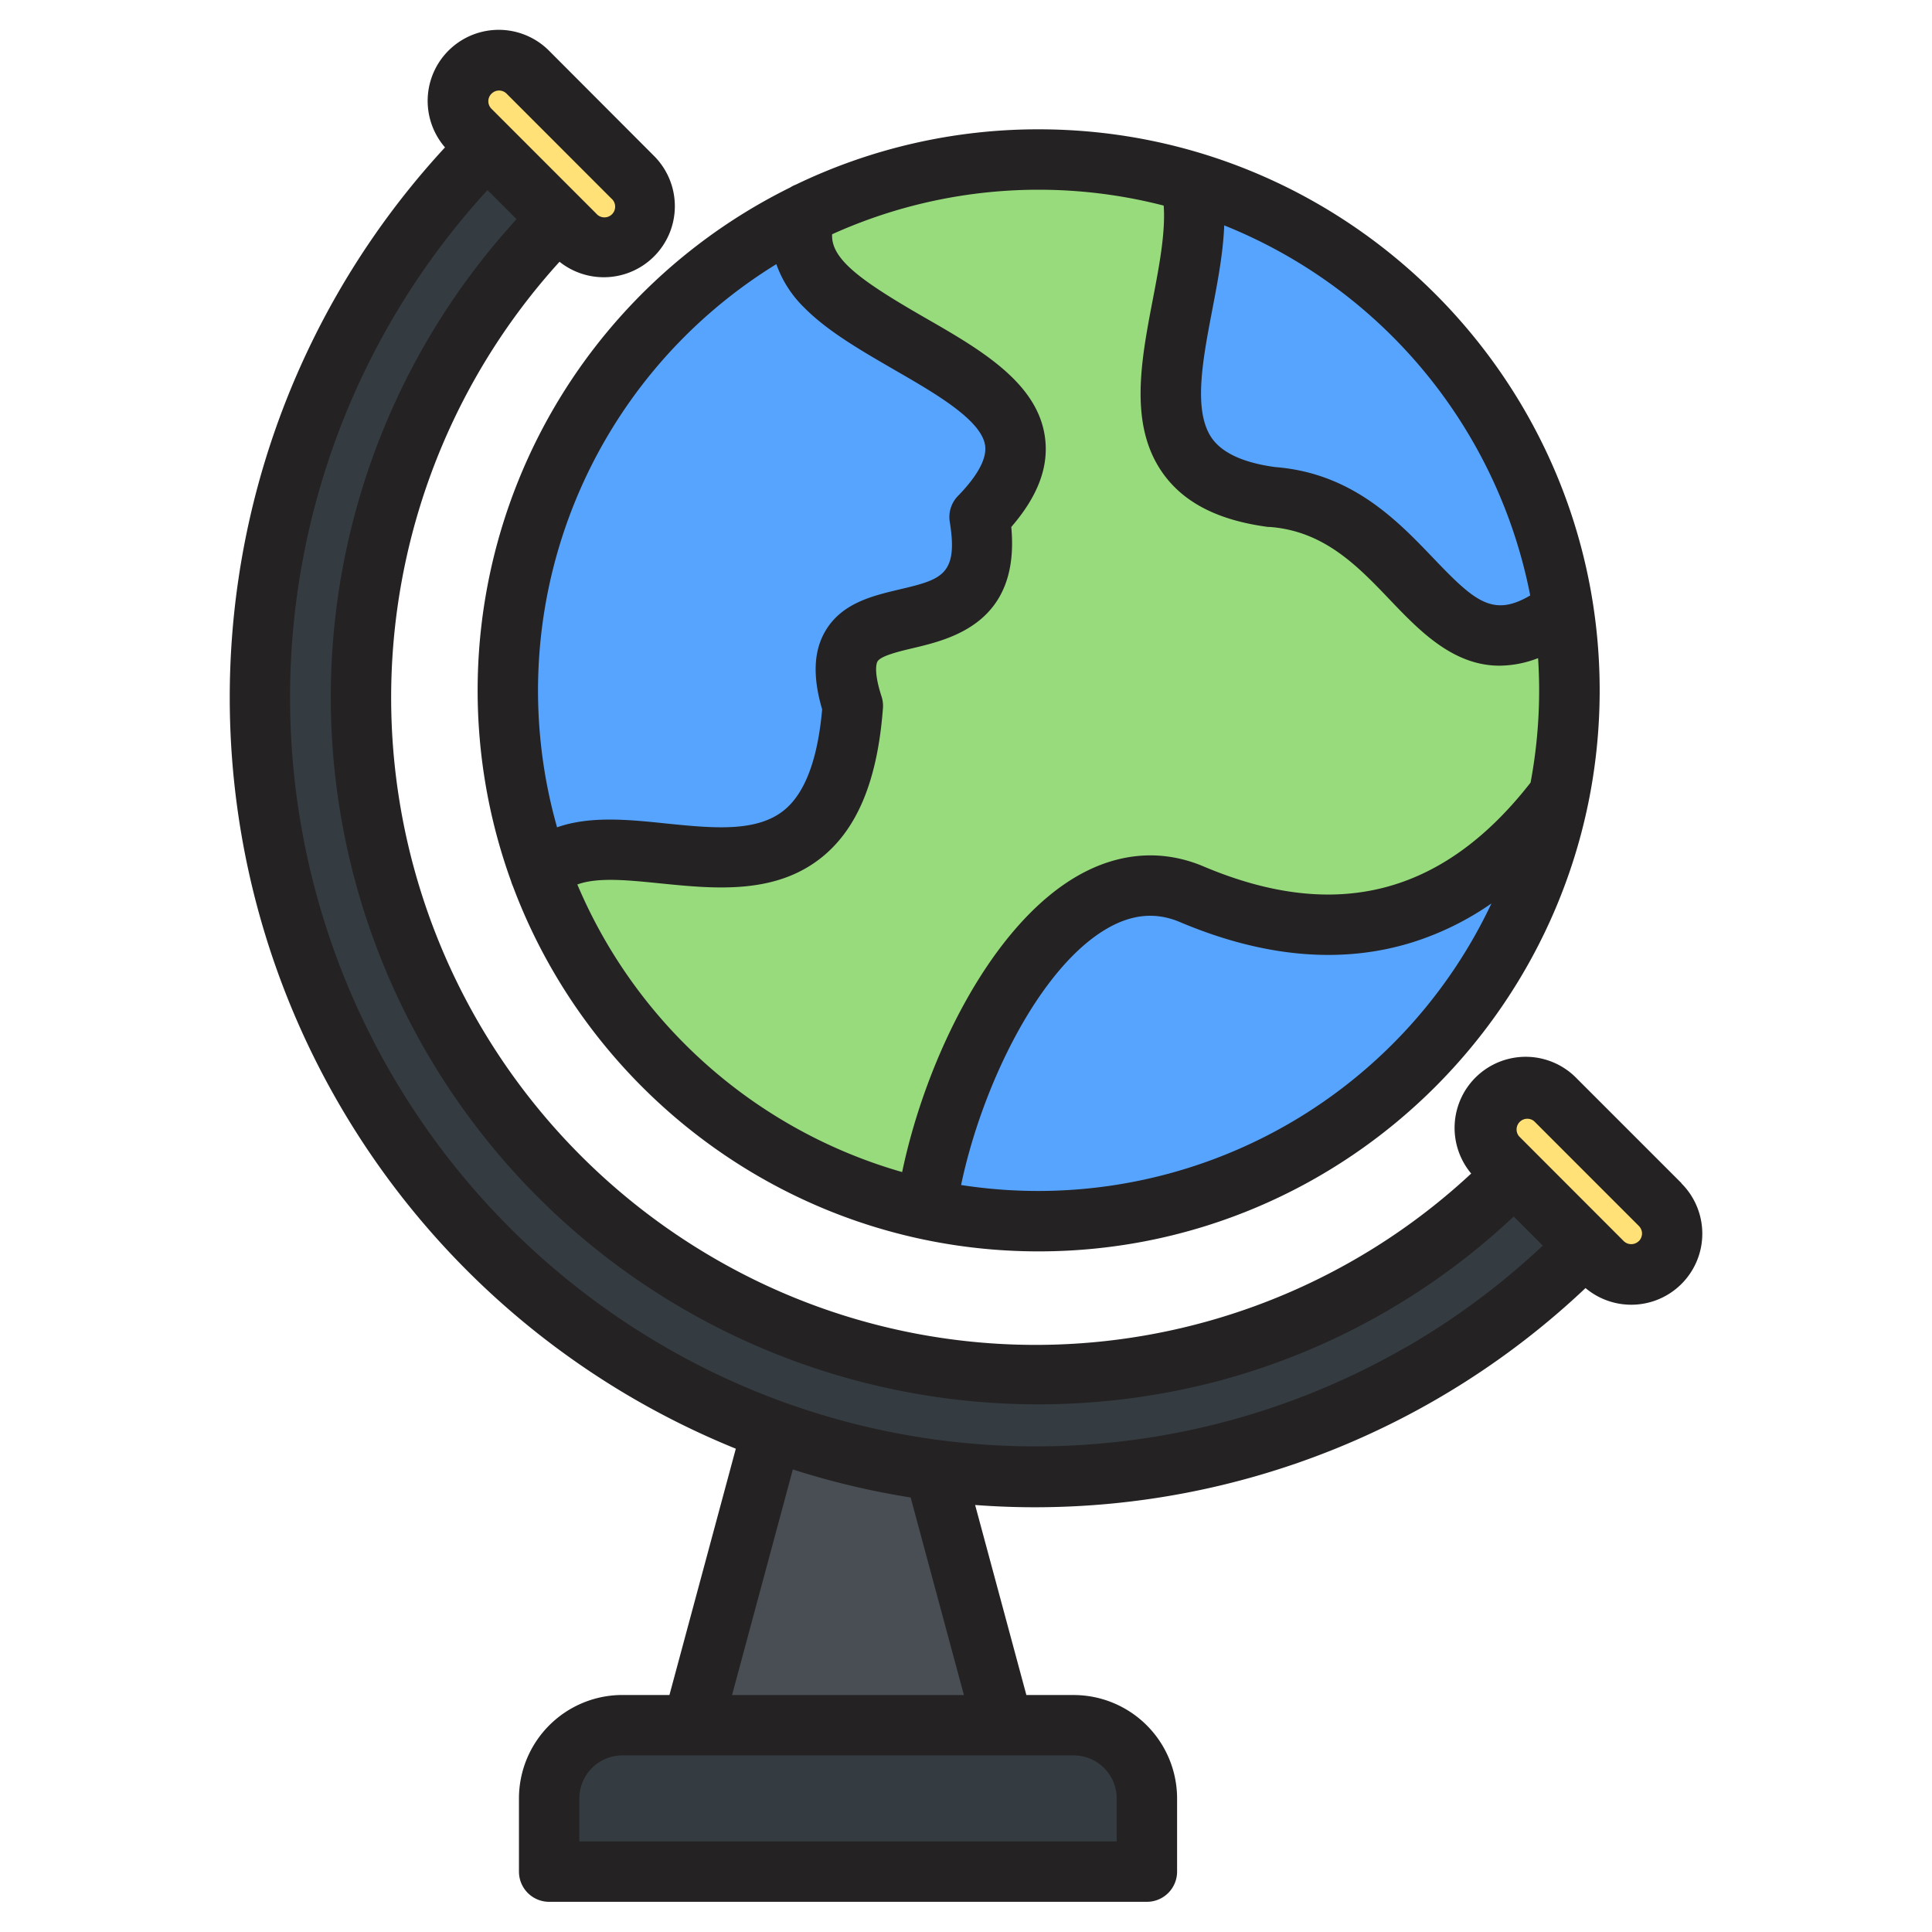 <svg id="Layer_1" viewBox="0 0 512 512" xmlns="http://www.w3.org/2000/svg" data-name="Layer 1"><circle cx="275.27" cy="182.95" fill="#98db7c" r="140.67" transform="matrix(.707 -.707 .707 .707 -48.74 248.23)"/><g fill-rule="evenodd"><path d="m259.61 137c29.53-30.3-30.77-48.28-54.6-73.21-46.4 23-70.42 80.82-70.42 119.19s-2.77 21.94 5.81 40.12c34.35-4.83 82.34 7.7 85.6-36-12.18-37.46 40.47-7.93 33.61-50.1z" fill="#57a4ff"/><path d="m315.47 48.1c7.22 27.87-27.37 77.18 21.68 83.62 39.43 2.9 43 55 77.17 29.81a140.85 140.85 0 0 0 -98.85-113.43z" fill="#57a4ff"/><path d="m413.19 210.78c-23.05 30.5-54.5 44.31-97.3 26.22-34.56-14.61-64.72 43.42-70.37 83.47a140.86 140.86 0 0 0 167.67-109.69z" fill="#57a4ff"/><path d="m208.16 365.98 34.23 3.95 28.94 107.36h-93.17z" fill="#484e53"/><path d="m164.94 457.19h119.61a19.46 19.46 0 0 1 19.45 19.41v14.4a5 5 0 0 1 -5 5h-148.46a5 5 0 0 1 -5-5v-14.4a19.46 19.46 0 0 1 19.4-19.41z" fill="#343b41"/><path d="m399.43 313a13.45 13.45 0 1 1 19 19.07 204.23 204.23 0 0 1 -246.73 31.53 206.69 206.69 0 0 1 -44.58-322.6 13.45 13.45 0 1 1 19.28 18.73 180 180 0 0 0 38.75 280.56 177 177 0 0 0 214.28-27.29z" fill="#343b41"/><path d="m396.91 306.81a10.84 10.84 0 0 1 15.33-15.33l27.76 27.75a10.84 10.84 0 0 1 -15.33 15.33z" fill="#ffe177"/><path d="m124.6 34.5a10.84 10.84 0 1 1 15.33-15.33l27.75 27.75a10.84 10.84 0 0 1 -15.33 15.33z" fill="#ffe177"/><path d="m308.39 54.46c.52 7.1-1.19 16.06-2.86 24.77-3.17 16.52-6.44 33.6 2.76 46.35 5.59 7.74 14.69 12.34 27.8 14.07h.45c14.38 1.1 23.26 10.35 31.84 19.35 7.7 8.05 16.64 17.41 29 17.41a28.51 28.51 0 0 0 10.23-2c.18 2.82.28 5.66.28 8.53a133.08 133.08 0 0 1 -2.27 24.45c-23.22 29.78-51.58 37.06-86.67 22.22-10.85-4.59-22.32-3.76-33.16 2.38-23.08 13.07-40.41 48.51-46.71 78.62a133.28 133.28 0 0 1 -86.08-76.21c5.41-2 13.57-1.14 22.11-.28 14.41 1.44 30.75 3.09 43.2-7.36 9.16-7.69 14.29-20.48 15.68-39.11a8 8 0 0 0 -.37-3.07c-2.19-6.74-1.29-8.89-1.09-9.26.86-1.53 5.84-2.71 9.47-3.57 10.06-2.39 28.37-6.74 26-32.1 7.08-8.18 10-16 8.92-23.81-2-14.53-17.23-23.29-32-31.76-16.86-9.71-24.74-15.44-24.4-22a132.8 132.8 0 0 1 87.82-7.61zm97.13 103.32a133.12 133.12 0 0 0 -81.09-98.05c-.28 7.33-1.75 15-3.19 22.51-2.52 13.19-5.14 26.83 0 34 2.81 3.89 8.43 6.42 16.7 7.54 20.37 1.6 32.35 14.14 42 24.23 10.93 11.44 15.72 15.58 25.57 9.8zm-130.27 157.84a132.84 132.84 0 0 0 120-76.2 77.07 77.07 0 0 1 -21 10.32c-18.66 5.81-39.37 4-61.55-5.38-6.28-2.66-12.51-2.14-19.05 1.56-18.11 10.26-33.42 41.71-38.95 68.12a133.2 133.2 0 0 0 20.49 1.58zm-69.51-245.62a132.66 132.66 0 0 0 -58.11 149.25c8.71-3.08 19-2.06 29.05-1 12.36 1.24 24 2.41 31.31-3.7 5.41-4.53 8.73-13.46 9.89-26.56-2.5-8.5-2.28-15.2.67-20.45 4.3-7.65 12.49-9.59 19.72-11.31 11.13-2.64 15.74-3.74 13.43-17.93a8 8 0 0 1 2.17-6.87c3.61-3.7 7.8-9 7.2-13.34-.94-6.77-13.23-13.85-24.08-20.1-8.6-5-17.5-10.07-23.74-16.35a30.1 30.1 0 0 1 -7.51-11.64zm3.7-20.33a148.66 148.66 0 0 0 -74 183.86 9.24 9.24 0 0 0 .49 1.33c21.11 56.46 75.59 96.77 139.32 96.77 82 0 148.68-66.69 148.68-148.67s-66.7-148.69-148.68-148.69a147.89 147.89 0 0 0 -64.33 14.65 8.18 8.18 0 0 0 -1.48.74zm224.88 279.23a2.85 2.85 0 0 0 .83-2 2.82 2.82 0 0 0 -.83-2l-27.75-27.76a2.84 2.84 0 0 0 -4 4l27.73 27.76a2.86 2.86 0 0 0 4 0zm-62 28.31a195.65 195.65 0 0 0 36.54-27.12l-7.71-7.71a183.12 183.12 0 0 1 -78.7 43.71 187.45 187.45 0 0 1 -185.55-308l-7.71-7.71a198.81 198.81 0 0 0 46.47 306.23 196.22 196.22 0 0 0 196.66.56zm-116.87 92h-61.45l16.11-59.79a209.89 209.89 0 0 0 31.22 7.43zm40.48 27.4v11.39h-142.4v-11.4a11.41 11.41 0 0 1 11.4-11.4h119.61a11.41 11.41 0 0 1 11.4 11.4zm-165.68-451.78a2.81 2.81 0 0 0 0 4l27.75 27.76a2.84 2.84 0 1 0 4-4l-27.74-27.76a2.81 2.81 0 0 0 -4 0zm315.38 288.74-27.75-27.75a18.84 18.84 0 0 0 -28 25.18 169.46 169.46 0 0 1 -200.76 22.37 171.77 171.77 0 0 1 -40.84-264 18.83 18.83 0 0 0 25-28.09l-27.71-27.77a18.83 18.83 0 0 0 -27.64 25.55 214.81 214.81 0 0 0 49.7 331.43 216.91 216.91 0 0 0 27.37 13.43l-17.59 65.27h-12.48a27.43 27.43 0 0 0 -27.4 27.4v19.41a8 8 0 0 0 8 8h158.41a8 8 0 0 0 8-8v-19.4a27.43 27.43 0 0 0 -27.4-27.4h-12.54l-13.58-50.36c5.24.39 10.49.6 15.76.6a212.42 212.42 0 0 0 146-58.09 18.83 18.83 0 0 0 25.39-27.77z" fill="#242222"/></g></svg>